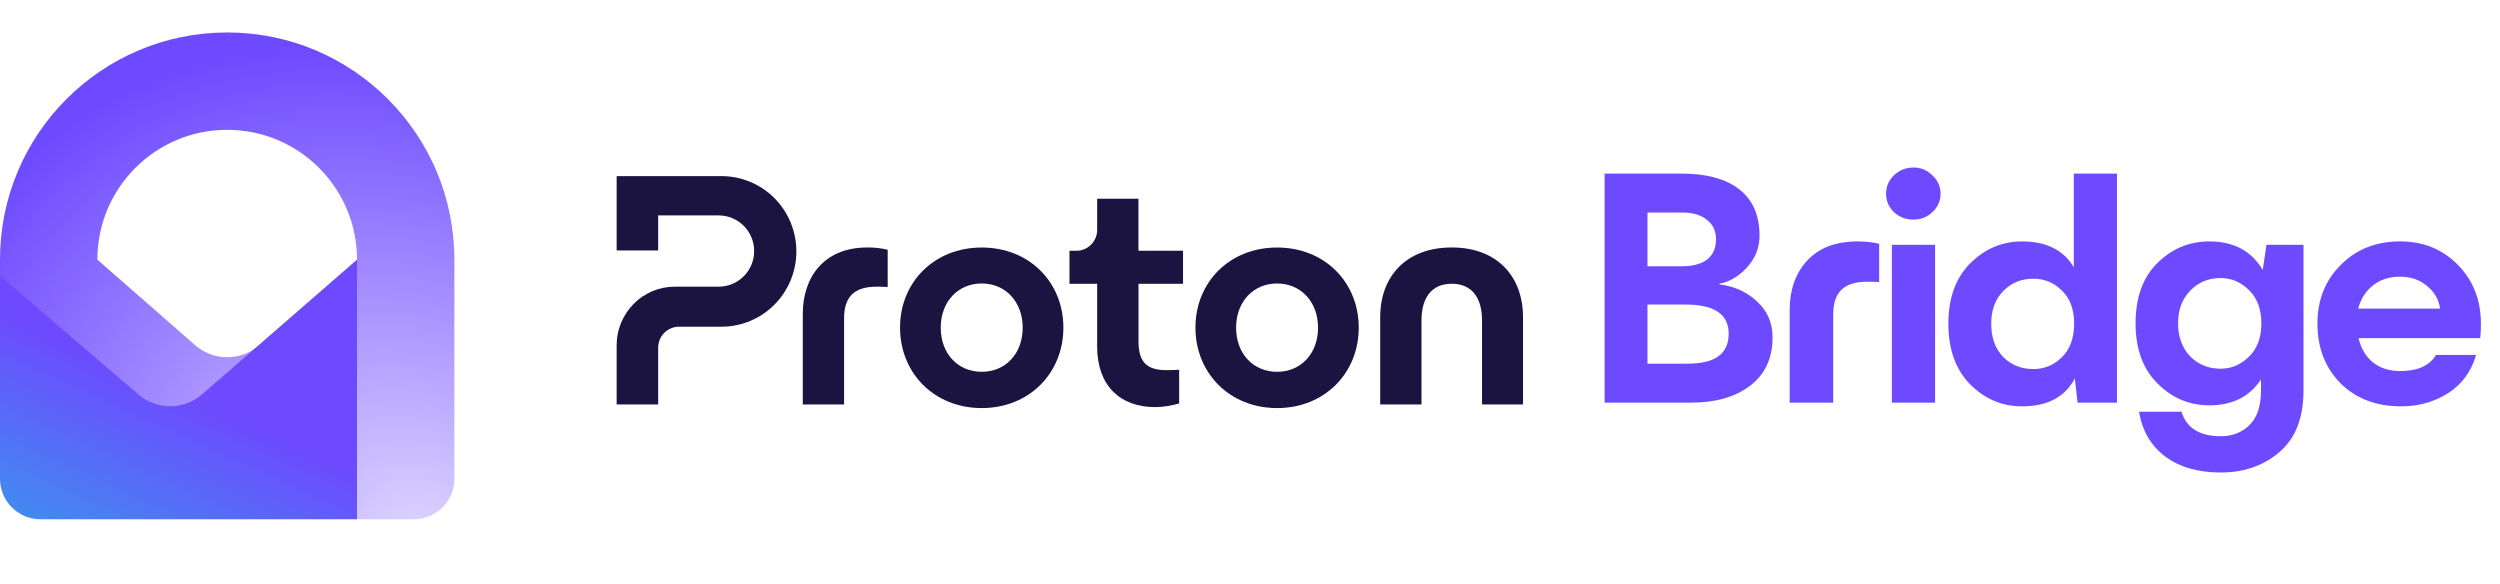 <?xml version="1.0" ?>
<svg xmlns="http://www.w3.org/2000/svg" viewBox="0 0 582 136" fill="none">
	<g clip-path="url(#clip0_883_346)">
		<path d="M373.555 93.736V40.407H391.427C397.278 40.407 401.773 41.632 404.911 44.083C408.049 46.533 409.618 50.13 409.618 54.873C409.618 57.688 408.634 60.164 406.666 62.302C404.698 64.387 402.571 65.638 400.283 66.055V66.211C403.741 66.628 406.666 67.958 409.06 70.199C411.453 72.389 412.65 75.178 412.65 78.566C412.65 83.414 410.895 87.167 407.384 89.826C403.927 92.432 399.379 93.736 393.741 93.736H373.555ZM383.529 84.665H392.943C399.273 84.665 402.438 82.345 402.438 77.706C402.438 73.171 399.113 70.903 392.465 70.903H383.529V84.665ZM383.529 61.989H391.507C394.06 61.989 396.028 61.468 397.411 60.425C398.794 59.33 399.486 57.766 399.486 55.733C399.486 53.805 398.794 52.293 397.411 51.198C396.028 50.051 394.113 49.478 391.667 49.478H383.529V61.989Z" fill="#6D4AFF"/>
		<path d="M416.641 72.076C416.641 67.436 417.997 63.631 420.71 60.66C423.476 57.688 427.385 56.203 432.438 56.203C434.247 56.203 435.922 56.385 437.465 56.75V65.664C436.667 65.612 435.763 65.586 434.752 65.586C431.986 65.586 429.965 66.211 428.688 67.462C427.412 68.713 426.774 70.616 426.774 73.171V93.736H416.641V72.076Z" fill="#6D4AFF"/>
		<path d="M440.433 93.736V56.984H450.486V93.736H440.433ZM440.912 49.4C439.689 48.201 439.077 46.767 439.077 45.099C439.077 43.431 439.689 41.997 440.912 40.798C442.189 39.599 443.705 39 445.46 39C447.162 39 448.625 39.599 449.848 40.798C451.125 41.997 451.763 43.431 451.763 45.099C451.763 46.767 451.125 48.201 449.848 49.4C448.625 50.547 447.162 51.12 445.46 51.12C443.705 51.12 442.189 50.547 440.912 49.4Z" fill="#6D4AFF"/>
		<path d="M483.658 93.736L483.02 88.106C480.732 92.432 476.637 94.596 470.733 94.596C466.105 94.596 462.089 92.901 458.685 89.513C455.281 86.073 453.579 81.355 453.579 75.36C453.579 69.365 455.281 64.674 458.685 61.285C462.089 57.897 466.105 56.203 470.733 56.203C476.371 56.203 480.387 58.209 482.78 62.223V40.407H492.833V93.736H483.658ZM463.552 75.36C463.552 78.592 464.483 81.172 466.344 83.101C468.206 84.978 470.546 85.916 473.366 85.916C475.919 85.916 478.126 85.004 479.988 83.179C481.903 81.303 482.86 78.696 482.86 75.36C482.86 72.024 481.903 69.443 479.988 67.619C478.126 65.794 475.919 64.882 473.366 64.882C470.546 64.882 468.206 65.846 466.344 67.775C464.483 69.652 463.552 72.18 463.552 75.36Z" fill="#6D4AFF"/>
		<path d="M517.028 110C511.709 110 507.374 108.749 504.023 106.247C500.725 103.744 498.704 100.278 497.96 95.847H507.853C509.023 99.652 512.082 101.555 517.028 101.555C519.688 101.555 521.895 100.695 523.65 98.975C525.459 97.254 526.363 94.544 526.363 90.842V88.34C523.704 92.354 519.688 94.361 514.316 94.361C509.688 94.361 505.672 92.667 502.268 89.278C498.864 85.89 497.162 81.225 497.162 75.282C497.162 69.287 498.837 64.621 502.188 61.285C505.592 57.897 509.635 56.203 514.316 56.203C520.007 56.203 524.156 58.418 526.762 62.849L527.64 56.984H536.256V90.842C536.256 97.254 534.395 102.05 530.671 105.23C526.948 108.41 522.4 110 517.028 110ZM509.848 67.697C507.986 69.626 507.055 72.154 507.055 75.282C507.055 78.41 507.986 80.964 509.848 82.945C511.762 84.874 514.129 85.838 516.948 85.838C519.448 85.838 521.656 84.9 523.571 83.023C525.485 81.146 526.443 78.566 526.443 75.282C526.443 71.998 525.485 69.417 523.571 67.541C521.656 65.664 519.448 64.726 516.948 64.726C514.129 64.726 511.762 65.716 509.848 67.697Z" fill="#6D4AFF"/>
		<path d="M558.966 94.596C553.168 94.596 548.46 92.797 544.844 89.2C541.28 85.551 539.498 80.938 539.498 75.36C539.498 69.834 541.306 65.273 544.923 61.676C548.54 58.027 553.141 56.203 558.726 56.203C564.152 56.203 568.646 58.027 572.21 61.676C575.774 65.325 577.555 69.886 577.555 75.36C577.555 76.663 577.502 77.784 577.396 78.722H549.072C549.657 81.172 550.801 83.075 552.503 84.43C554.205 85.734 556.279 86.385 558.726 86.385C562.822 86.385 565.614 85.134 567.104 82.632H576.438C575.321 86.49 573.141 89.461 569.896 91.546C566.651 93.579 563.008 94.596 558.966 94.596ZM548.992 71.841H568.061C567.742 69.704 566.705 67.932 564.949 66.524C563.247 65.117 561.173 64.413 558.726 64.413C556.226 64.413 554.125 65.091 552.423 66.446C550.721 67.801 549.577 69.6 548.992 71.841Z" fill="#6D4AFF"/>
		<path d="M143.556 80.312V94.158H153.223V80.917C153.223 79.632 153.728 78.39 154.641 77.483C155.543 76.576 156.779 76.057 158.057 76.057H167.971C172.59 76.057 177.027 74.21 180.292 70.916C183.558 67.633 185.395 63.173 185.395 58.529C185.395 53.885 183.558 49.424 180.292 46.13C177.027 42.847 172.59 41 167.961 41H143.556V58.302H153.223V50.148H167.316C169.508 50.148 171.602 51.023 173.149 52.578C174.696 54.133 175.566 56.239 175.566 58.442C175.566 60.645 174.696 62.752 173.149 64.307C171.602 65.862 169.508 66.737 167.316 66.737H157.079C155.307 66.737 153.545 67.082 151.913 67.773C150.269 68.454 148.787 69.458 147.53 70.722C146.273 71.986 145.285 73.487 144.597 75.128C143.91 76.759 143.556 78.53 143.556 80.312Z" fill="#1B1340"/>
		<path d="M186.888 94.158V73.066C186.888 64.458 191.883 57.611 201.883 57.611C203.484 57.589 205.084 57.762 206.653 58.14V66.812C205.514 66.737 204.536 66.737 204.075 66.737C198.779 66.737 196.502 69.177 196.502 74.124V94.158H186.888Z" fill="#1B1340"/>
		<path d="M209.531 76.273C209.531 65.689 217.48 57.622 228.544 57.622C239.608 57.622 247.557 65.689 247.557 76.273C247.557 86.857 239.608 95 228.544 95C217.48 95 209.531 86.846 209.531 76.273ZM238.082 76.273C238.082 70.258 234.065 65.992 228.544 65.992C223.012 65.992 219.005 70.247 219.005 76.273C219.005 82.364 223.023 86.555 228.544 86.555C234.076 86.555 238.082 82.354 238.082 76.273Z" fill="#1B1340"/>
		<path d="M278.3 76.273C278.3 65.689 286.249 57.622 297.313 57.622C308.366 57.622 316.315 65.689 316.315 76.273C316.315 86.857 308.366 95 297.313 95C286.249 95 278.3 86.846 278.3 76.273ZM306.841 76.273C306.841 70.258 302.823 65.992 297.302 65.992C291.781 65.992 287.763 70.247 287.763 76.273C287.763 82.364 291.781 86.555 297.302 86.555C302.823 86.555 306.841 82.354 306.841 76.273Z" fill="#1B1340"/>
		<path d="M321.31 94.158V73.832C321.31 64.393 327.293 57.611 337.97 57.611C348.572 57.611 354.556 64.382 354.556 73.832V94.158H345.017V74.588C345.017 69.34 342.664 66.056 337.97 66.056C333.276 66.056 330.924 69.329 330.924 74.588V94.158H321.31Z" fill="#1B1340"/>
		<path d="M275.421 66.067H265.045V79.394C265.045 84.038 266.709 86.165 271.479 86.165C271.93 86.165 273.069 86.165 274.508 86.09V93.931C272.542 94.46 270.802 94.773 268.901 94.773C260.877 94.773 255.42 89.902 255.42 80.69V66.067H248.975V58.377H250.586C251.22 58.377 251.854 58.248 252.434 58.01C253.025 57.761 253.551 57.405 254.002 56.952C254.453 56.498 254.808 55.969 255.055 55.375C255.302 54.781 255.42 54.154 255.42 53.517V46.27H265.034V58.377H275.41V66.067H275.421Z" fill="#1B1340"/>
		<path fill-rule="evenodd" clip-rule="evenodd" d="M0 60.444C0 31.235 23.679 7.556 52.889 7.556C82.099 7.556 105.778 31.235 105.778 60.444V111.444C105.778 116.66 101.549 120.889 96.333 120.889H83.111L11.333 109.556L0 64.222V60.444ZM83.111 60.444C83.111 43.753 69.58 30.222 52.889 30.222C36.198 30.222 22.667 43.753 22.667 60.444L45.426 80.359C49.699 84.097 56.079 84.097 60.352 80.359L75.509 77.957L83.111 60.444Z" fill="url(#paint0_radial_883_346)"/>
		<path d="M0 64.222L32.238 91.855C36.505 95.512 42.809 95.49 47.05 91.802L83.111 60.444V120.889H9.444C4.228 120.889 0 116.66 0 111.444V64.222Z" fill="url(#paint1_linear_883_346)"/>
	</g>
	<defs>
		<radialGradient id="paint0_radial_883_346" cx="0" cy="0" r="1" gradientUnits="userSpaceOnUse" gradientTransform="translate(99.546 130.219) rotate(-138.788) scale(132.264 107.801)">
			<stop stop-color="#E2DBFF"/>
			<stop offset="1" stop-color="#6D4AFF"/>
		</radialGradient>
		<linearGradient id="paint1_linear_883_346" x1="42.032" y1="91.261" x2="14.376" y2="151.801" gradientUnits="userSpaceOnUse">
			<stop stop-color="#6D4AFF"/>
			<stop offset="1" stop-color="#28B0E8"/>
		</linearGradient>
		<clipPath id="clip0_883_346">
			<rect width="581.778" height="136" fill="white"/>
		</clipPath>
	</defs>
</svg>